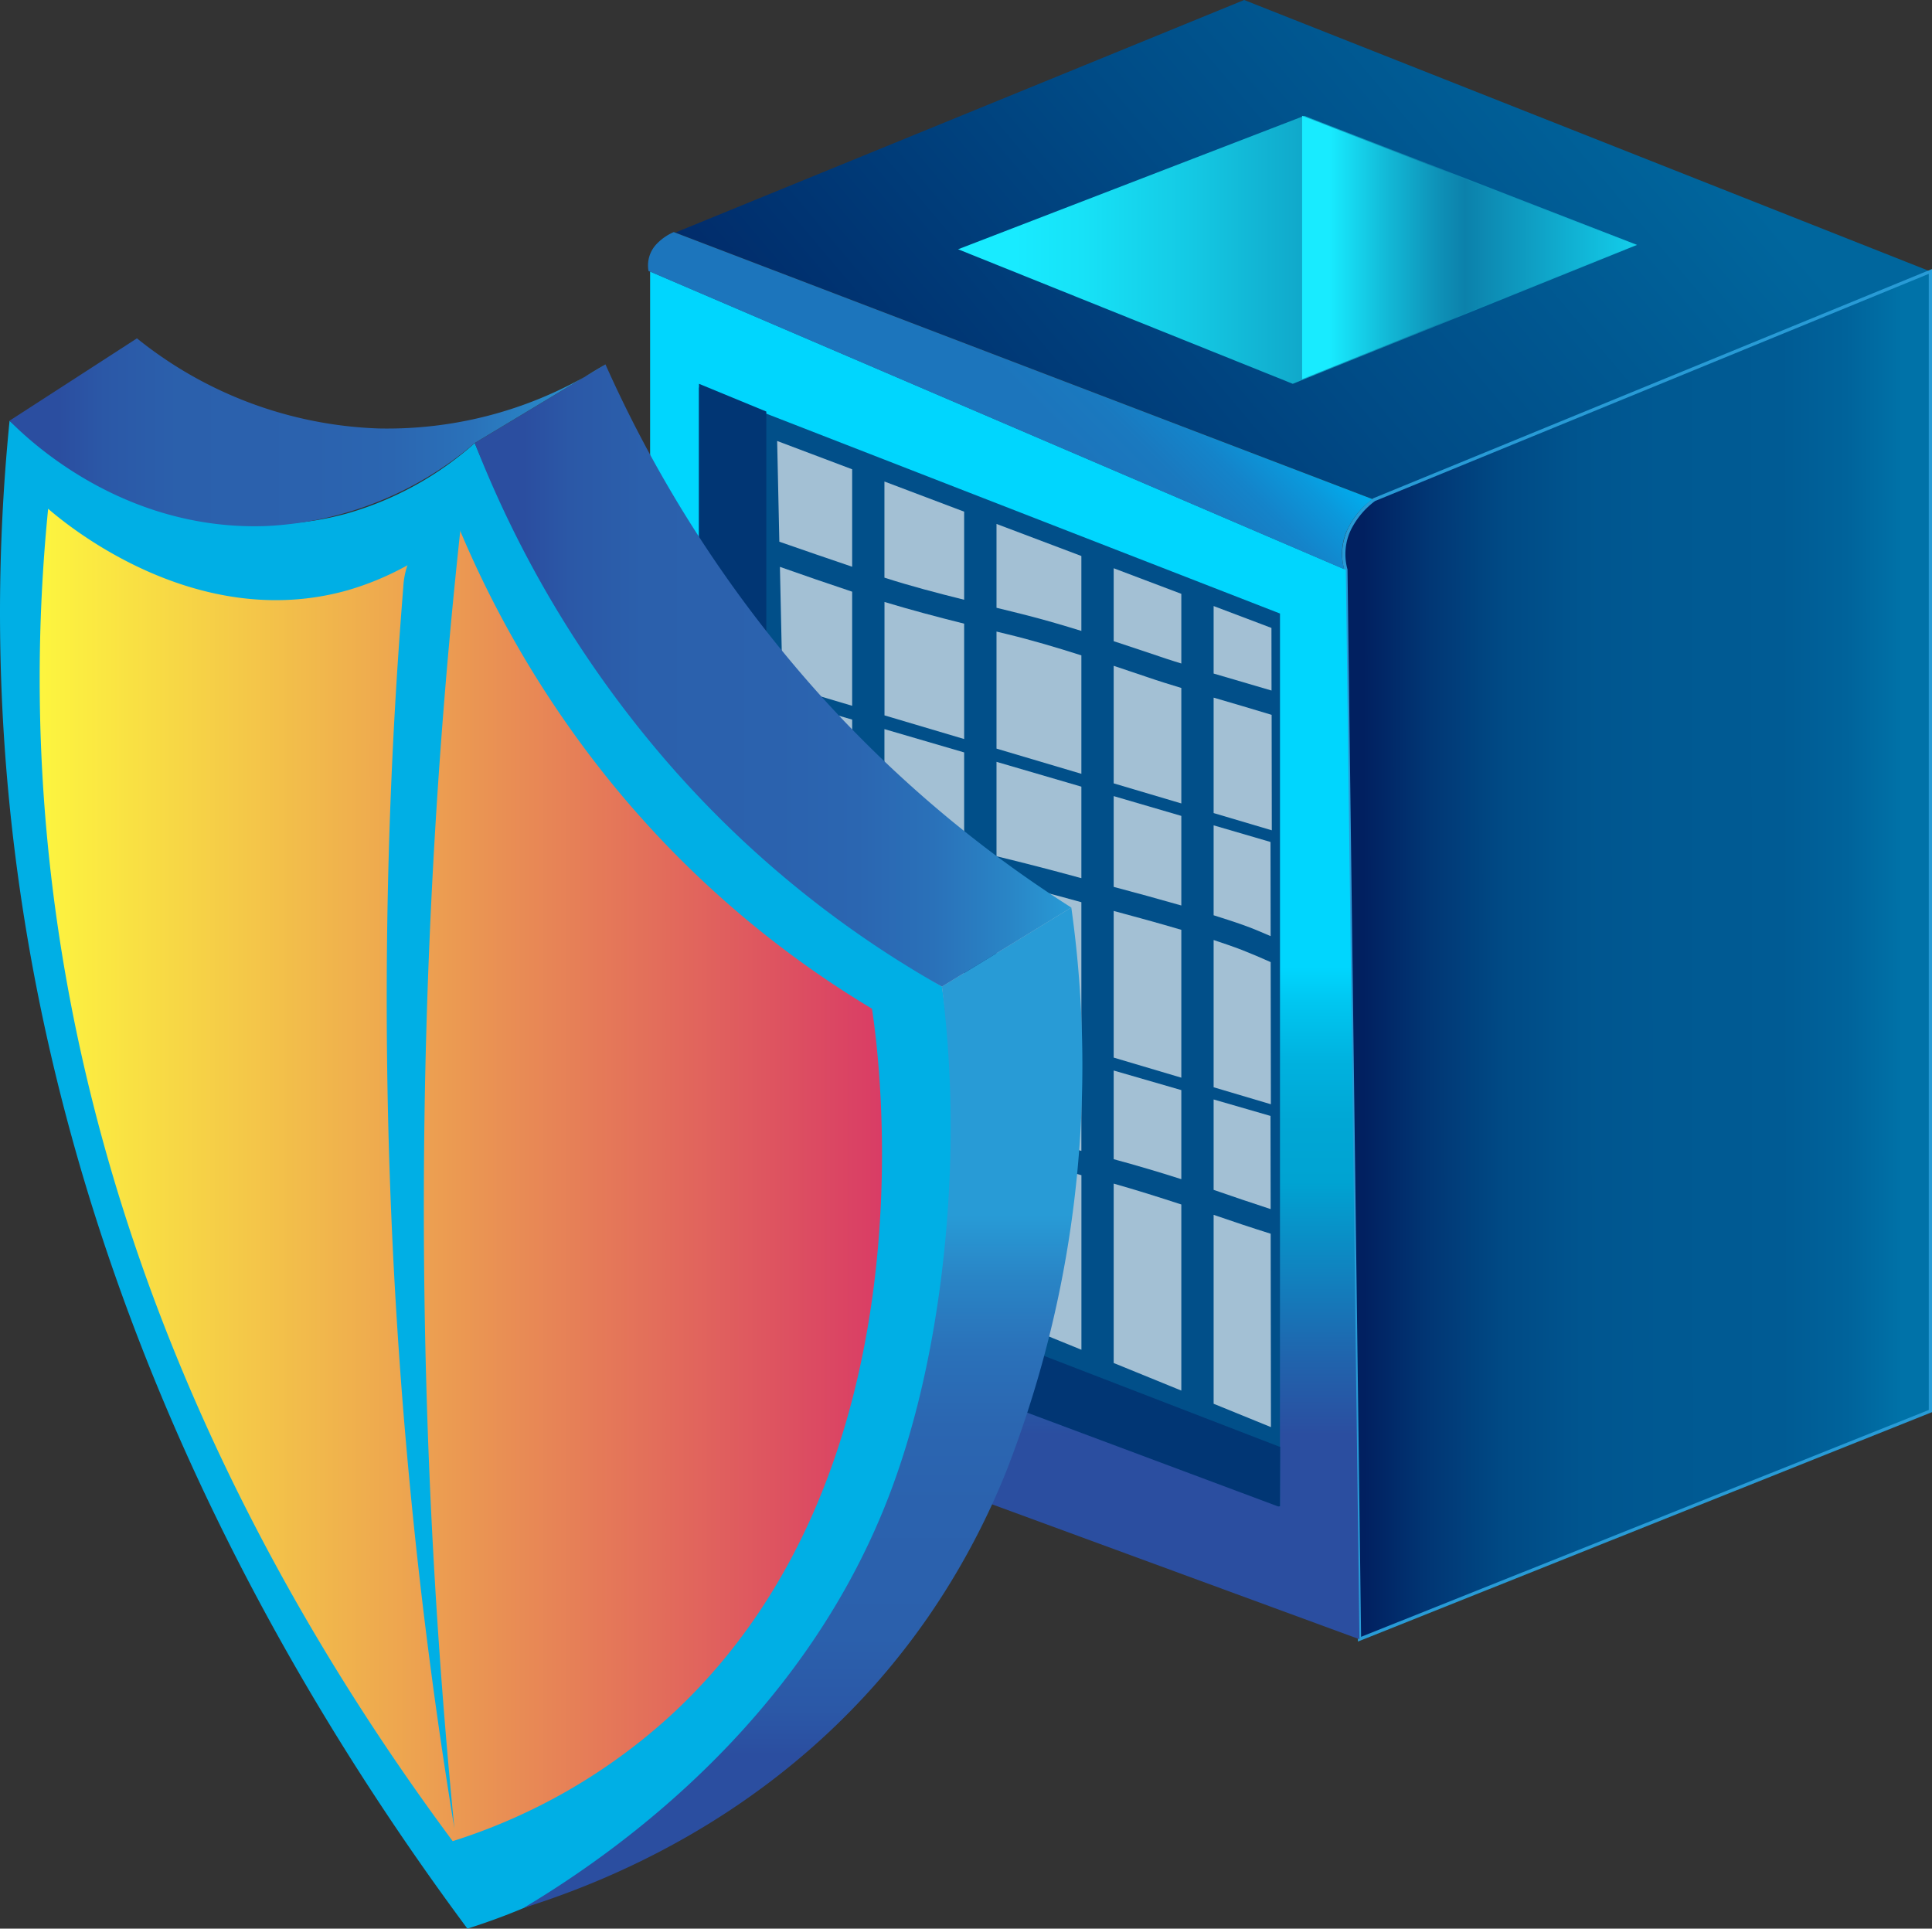 <svg xmlns="http://www.w3.org/2000/svg" xmlns:xlink="http://www.w3.org/1999/xlink" viewBox="0 0 150.088 149.819"><rect x="0" y="0" width="150.088" height="149.819" fill="#333333" stroke="none"/><defs><linearGradient id="linear-gradient" x1="48.879" y1="63.805" x2="124.243" y2="0.114" gradientUnits="userSpaceOnUse"><stop offset="0.083" stop-color="#011557"/><stop offset="0.656" stop-color="#004b86"/><stop offset="0.993" stop-color="#00669d"/></linearGradient><linearGradient id="linear-gradient-2" x1="151.515" y1="74.19" x2="105.918" y2="74.234" gradientUnits="userSpaceOnUse"><stop offset="0.083" stop-color="#0072a8"/><stop offset="0.088" stop-color="#0071a7"/><stop offset="0.177" stop-color="#00639b"/><stop offset="0.288" stop-color="#005b94"/><stop offset="0.49" stop-color="#005992"/><stop offset="0.629" stop-color="#00558f"/><stop offset="0.761" stop-color="#004a85"/><stop offset="0.891" stop-color="#013674"/><stop offset="1" stop-color="#012060"/></linearGradient><linearGradient id="linear-gradient-3" x1="78.032" y1="111.419" x2="78.057" y2="73.222" gradientUnits="userSpaceOnUse"><stop offset="0" stop-color="#2b4ea0"/><stop offset="0.155" stop-color="#2064ad"/><stop offset="0.477" stop-color="#039cce"/><stop offset="0.514" stop-color="#00a3d2"/><stop offset="0.639" stop-color="#00a7d5"/><stop offset="0.76" stop-color="#00b2df"/><stop offset="0.877" stop-color="#00c6f0"/><stop offset="0.952" stop-color="#00d6fe"/></linearGradient><linearGradient id="linear-gradient-4" x1="74.429" y1="19.406" x2="127.175" y2="19.406" gradientUnits="userSpaceOnUse"><stop offset="0.083" stop-color="#18ebff"/><stop offset="0.183" stop-color="#17e2f7"/><stop offset="0.349" stop-color="#14c8e3"/><stop offset="0.56" stop-color="#0f9ec2"/><stop offset="0.691" stop-color="#0c81ab"/><stop offset="0.753" stop-color="#0d87b0"/><stop offset="0.836" stop-color="#0e98be"/><stop offset="0.929" stop-color="#11b3d5"/><stop offset="1" stop-color="#13cdea"/></linearGradient><linearGradient id="linear-gradient-5" x1="101.156" y1="19.225" x2="127.005" y2="19.225" gradientUnits="userSpaceOnUse"><stop offset="0.083" stop-color="#18ebff"/><stop offset="0.241" stop-color="#13bdda"/><stop offset="0.406" stop-color="#0e92b8"/><stop offset="0.49" stop-color="#0c81ab"/><stop offset="1" stop-color="#13cdea"/></linearGradient><linearGradient id="linear-gradient-6" x1="69.317" y1="39.989" x2="88.582" y2="20.724" gradientUnits="userSpaceOnUse"><stop offset="0.083" stop-color="#1c75bc"/><stop offset="0.144" stop-color="#1c75bc"/><stop offset="0.508" stop-color="#1c75bc"/><stop offset="0.641" stop-color="#1a79bf"/><stop offset="0.769" stop-color="#1484ca"/><stop offset="0.895" stop-color="#0b98db"/><stop offset="1" stop-color="#00aeef"/></linearGradient><linearGradient id="linear-gradient-7" x1="3.083" y1="91.272" x2="68.518" y2="91.272" gradientUnits="userSpaceOnUse"><stop offset="0" stop-color="#fdf53f"/><stop offset="1" stop-color="#d93c65"/></linearGradient><linearGradient id="linear-gradient-8" x1="62.383" y1="140.104" x2="62.383" y2="94.387" gradientUnits="userSpaceOnUse"><stop offset="0.083" stop-color="#2b4ea0"/><stop offset="0.159" stop-color="#2b58a7"/><stop offset="0.282" stop-color="#2b60ac"/><stop offset="0.508" stop-color="#2b62ae"/><stop offset="0.641" stop-color="#2b66b1"/><stop offset="0.769" stop-color="#2a71b9"/><stop offset="0.895" stop-color="#2985c6"/><stop offset="1" stop-color="#289bd6"/></linearGradient><linearGradient id="linear-gradient-9" x1="36.882" y1="52.473" x2="83.225" y2="52.473" xlink:href="#linear-gradient-8"/><linearGradient id="linear-gradient-10" x1="0.743" y1="33.584" x2="47.035" y2="33.584" xlink:href="#linear-gradient-8"/></defs><g id="Layer_2" data-name="Layer 2"><g id="Layer_2-2" data-name="Layer 2"><g id="Layer_3" data-name="Layer 3"><polygon points="52.465 18.065 96.653 0 149.963 21.087 106.757 38.811 52.465 18.065" fill="url(#linear-gradient)"/><path d="M149.963,109.614V21.087L106.757,38.811a6.421,6.421,0,0,0-1.9,2.245,4.5,4.5,0,0,0-.3,3.2q.528,41.54,1.057,83.079Z" stroke="#289bd6" stroke-miterlimit="10" stroke-width="0.25" fill="url(#linear-gradient-2)"/><polygon points="50.504 107.104 50.504 21.087 104.552 44.26 105.609 127.339 50.504 107.104" fill="url(#linear-gradient-3)"/><polygon points="74.429 19.364 101.326 8.996 127.175 19.024 100.43 29.815 74.429 19.364" fill="url(#linear-gradient-4)"/><polygon points="101.156 8.996 101.156 29.454 127.005 19.024 101.156 8.996" fill="url(#linear-gradient-5)"/><polygon points="54.3 30.099 99.436 47.66 99.436 117.014 54.3 100.207 54.3 30.099" fill="#014f89"/><polygon points="59.531 31.97 59.531 97.009 54.3 100.207 54.303 29.815 59.531 31.97" fill="#013674"/><path d="M59.476,96.977l39.861,15.384a.306.306,0,0,0,.114.02L99.428,117c.008.015-.125.028-.147.019L54.3,100.207c-.024-.009,5.122-3.223,5.148-3.231h0A.053.053,0,0,1,59.476,96.977Z" fill="#013674"/><path d="M66.2,44.025v-7.57l-5.827-2.2.17,7.826Q63.364,43.064,66.2,44.025Z" fill="#fff" opacity="0.64"/><path d="M60.588,44.035l.2,9.185L66.2,54.827V45.963Q63.378,45.022,60.588,44.035Z" fill="#fff" opacity="0.64"/><path d="M90.651,51.187c.37.124.747.236,1.12.355V46.13l-5.254-1.988v5.666C87.9,50.261,89.276,50.724,90.651,51.187Z" fill="#fff" opacity="0.64"/><path d="M89.13,52.6c-.871-.293-1.741-.588-2.613-.879v9.132l5.254,1.559v-8.97C90.885,53.174,90,52.9,89.13,52.6Z" fill="#fff" opacity="0.64"/><path d="M98.779,53.642l-.006-4.863-4.492-1.7v5.243C95.778,52.767,97.281,53.2,98.779,53.642Z" fill="#fff" opacity="0.64"/><path d="M94.281,54.193V63.16L98.8,64.5l-.013-8.97C97.287,55.074,95.785,54.633,94.281,54.193Z" fill="#fff" opacity="0.64"/><path d="M79.913,47.835c1.386.357,2.745.759,4.094,1.175V43.192L77.414,40.7v6.514C78.246,47.416,79.08,47.621,79.913,47.835Z" fill="#fff" opacity="0.64"/><path d="M78.158,49.242l-.744-.181v9.093l6.593,1.957v-9.2C82.091,50.3,80.153,49.723,78.158,49.242Z" fill="#fff" opacity="0.64"/><path d="M74.9,46.59V39.747l-6.192-2.342v7.469C70.746,45.529,72.818,46.071,74.9,46.59Z" fill="#fff" opacity="0.64"/><path d="M68.712,46.762v8.81L74.9,57.409V48.447C72.816,47.928,70.753,47.379,68.712,46.762Z" fill="#fff" opacity="0.64"/><path d="M96.507,73.805c-.727-.282-1.477-.532-2.226-.783V84.46l4.447,1.32-.015-11.042C97.987,74.414,97.257,74.1,96.507,73.805Z" fill="#fff" opacity="0.64"/><path d="M96.525,71.838c.743.264,1.467.568,2.185.881l-.01-7.313-4.419-1.292V71.1C95.035,71.339,95.789,71.576,96.525,71.838Z" fill="#fff" opacity="0.64"/><path d="M86.517,70.763V82.156l5.254,1.559V72.23C90.035,71.717,88.278,71.235,86.517,70.763Z" fill="#fff" opacity="0.64"/><path d="M91.771,70.34V63.38l-5.254-1.537v7.051C88.275,69.362,90.031,69.84,91.771,70.34Z" fill="#fff" opacity="0.64"/><path d="M83.817,68.167l.19.051V61.109l-6.593-1.928v7.333Q80.635,67.294,83.817,68.167Z" fill="#fff" opacity="0.64"/><path d="M77.414,68.346V79.455l6.593,1.956V70.085Q80.726,69.178,77.414,68.346Z" fill="#fff" opacity="0.64"/><path d="M70.3,64.935c1.551.31,3.074.667,4.6,1.014v-7.5l-6.192-1.81v7.977C69.243,64.72,69.773,64.829,70.3,64.935Z" fill="#fff" opacity="0.64"/><path d="M71.087,66.9q-1.186-.24-2.375-.477V76.872L74.9,78.71V67.774C73.634,67.479,72.375,67.165,71.087,66.9Z" fill="#fff" opacity="0.64"/><path d="M63.416,63.427c.913.246,1.849.454,2.786.658V55.9l-5.481-1.6v8.337C61.6,62.865,62.465,63.17,63.416,63.427Z" fill="#fff" opacity="0.64"/><path d="M64.737,65.587c-1.049-.241-2.127-.476-3.134-.793-.292-.092-.586-.2-.882-.3V74.5L66.2,76.127V65.9C65.714,65.8,65.222,65.7,64.737,65.587Z" fill="#fff" opacity="0.64"/><path d="M98.711,93.926,98.7,86.687l-4.419-1.279v7.023C95.747,92.938,97.223,93.441,98.711,93.926Z" fill="#fff" opacity="0.64"/><path d="M94.281,94.371v14.675l4.453,1.815-.021-15.023C97.218,95.369,95.74,94.876,94.281,94.371Z" fill="#fff" opacity="0.64"/><path d="M91.771,91.6V84.681L86.517,83.16v6.888Q89.175,90.768,91.771,91.6Z" fill="#fff" opacity="0.64"/><path d="M86.517,91.945V105.88l5.254,2.142V93.566C90.036,93,88.286,92.445,86.517,91.945Z" fill="#fff" opacity="0.64"/><path d="M80.234,88.5q1.905.426,3.773.9V82.434l-6.593-1.908v7.368C78.356,88.09,79.3,88.287,80.234,88.5Z" fill="#fff" opacity="0.64"/><path d="M50.38,21.051a2.407,2.407,0,0,1,.678-2.147,4.077,4.077,0,0,1,1.283-.875l54.292,20.746A6.263,6.263,0,0,0,104.6,41.3a4.431,4.431,0,0,0-.172,2.922Z" fill="url(#linear-gradient-6)"/><path d="M80.7,90.429c-1.086-.248-2.187-.465-3.282-.7v12.435l6.593,2.688V91.291C82.9,91.005,81.826,90.688,80.7,90.429Z" fill="#fff" opacity="0.64"/><path d="M74.9,87.376V79.8l-6.192-1.792v8.051C70.762,86.525,72.831,86.955,74.9,87.376Z" fill="#fff" opacity="0.64"/><path d="M68.712,87.872v10.75l6.192,2.524V89.2C72.83,88.778,70.77,88.328,68.712,87.872Z" fill="#fff" opacity="0.64"/><path d="M66.2,85.469V77.281l-5.481-1.587v8.473C62.587,84.516,64.415,85.018,66.2,85.469Z" fill="#fff" opacity="0.64"/><path d="M60.721,85.913v9.451L66.2,97.6V87.308C64.462,86.869,62.607,86.312,60.721,85.913Z" fill="#fff" opacity="0.64"/><path d="M.743,32.688c1.544,1.337,12.972,10.924,26.316,7.169a25.359,25.359,0,0,0,9.823-5.438,91.628,91.628,0,0,0,11.8,20.373A87.773,87.773,0,0,0,73.172,76.641c.6,3.9,5.679,40.4-17.519,61.963A51.248,51.248,0,0,1,36.31,149.819C21.079,129.3.551,94.212.011,49.42A150.515,150.515,0,0,1,.743,32.688Z" fill="#00afe5"/><path d="M3.74,39.521C5.1,40.7,15.2,49.174,26.993,45.856a22.386,22.386,0,0,0,8.68-4.806,80.947,80.947,0,0,0,10.428,18A77.537,77.537,0,0,0,67.74,78.359c.531,3.448,5.019,35.7-15.48,54.753a45.291,45.291,0,0,1-17.093,9.911C21.709,124.888,3.57,93.886,3.092,54.306A132.737,132.737,0,0,1,3.74,39.521Z" fill="url(#linear-gradient-7)"/><path d="M83.225,70.5,73.172,76.641a87.59,87.59,0,0,1,.611,14.493c-.13,3.192-.673,14.632-4.792,25.247-6.936,17.875-21.918,28.006-28.311,31.825,6.915-2.174,21.221-7.886,31.383-22.541a57.839,57.839,0,0,0,6.113-11.377,86.567,86.567,0,0,0,5.022-19.1A87.639,87.639,0,0,0,83.225,70.5Z" fill="url(#linear-gradient-8)"/><path d="M47.035,28.306A98.643,98.643,0,0,0,62.506,52.634,94.157,94.157,0,0,0,83.225,70.5L73.172,76.641A80.808,80.808,0,0,1,51.5,58.808,85.272,85.272,0,0,1,36.882,34.419Z" fill="url(#linear-gradient-9)"/><path d="M10.639,26.284l-9.9,6.4c1.383,1.4,8.755,8.58,19.932,8.18a26.8,26.8,0,0,0,16.207-6.449l10.153-6.113a31.255,31.255,0,0,1-17.63,4.981A31.63,31.63,0,0,1,10.639,26.284Z" fill="url(#linear-gradient-10)"/><path d="M35.8,40.073l0,.761c-1.514,13.922-2.572,29.2-2.819,45.667A491,491,0,0,0,35.3,142.045a397.718,397.718,0,0,1-3.97-96.43,6.243,6.243,0,0,1,.892-2.931A5.937,5.937,0,0,1,35.8,40.073Z" fill="#00afe5"/></g></g></g></svg>